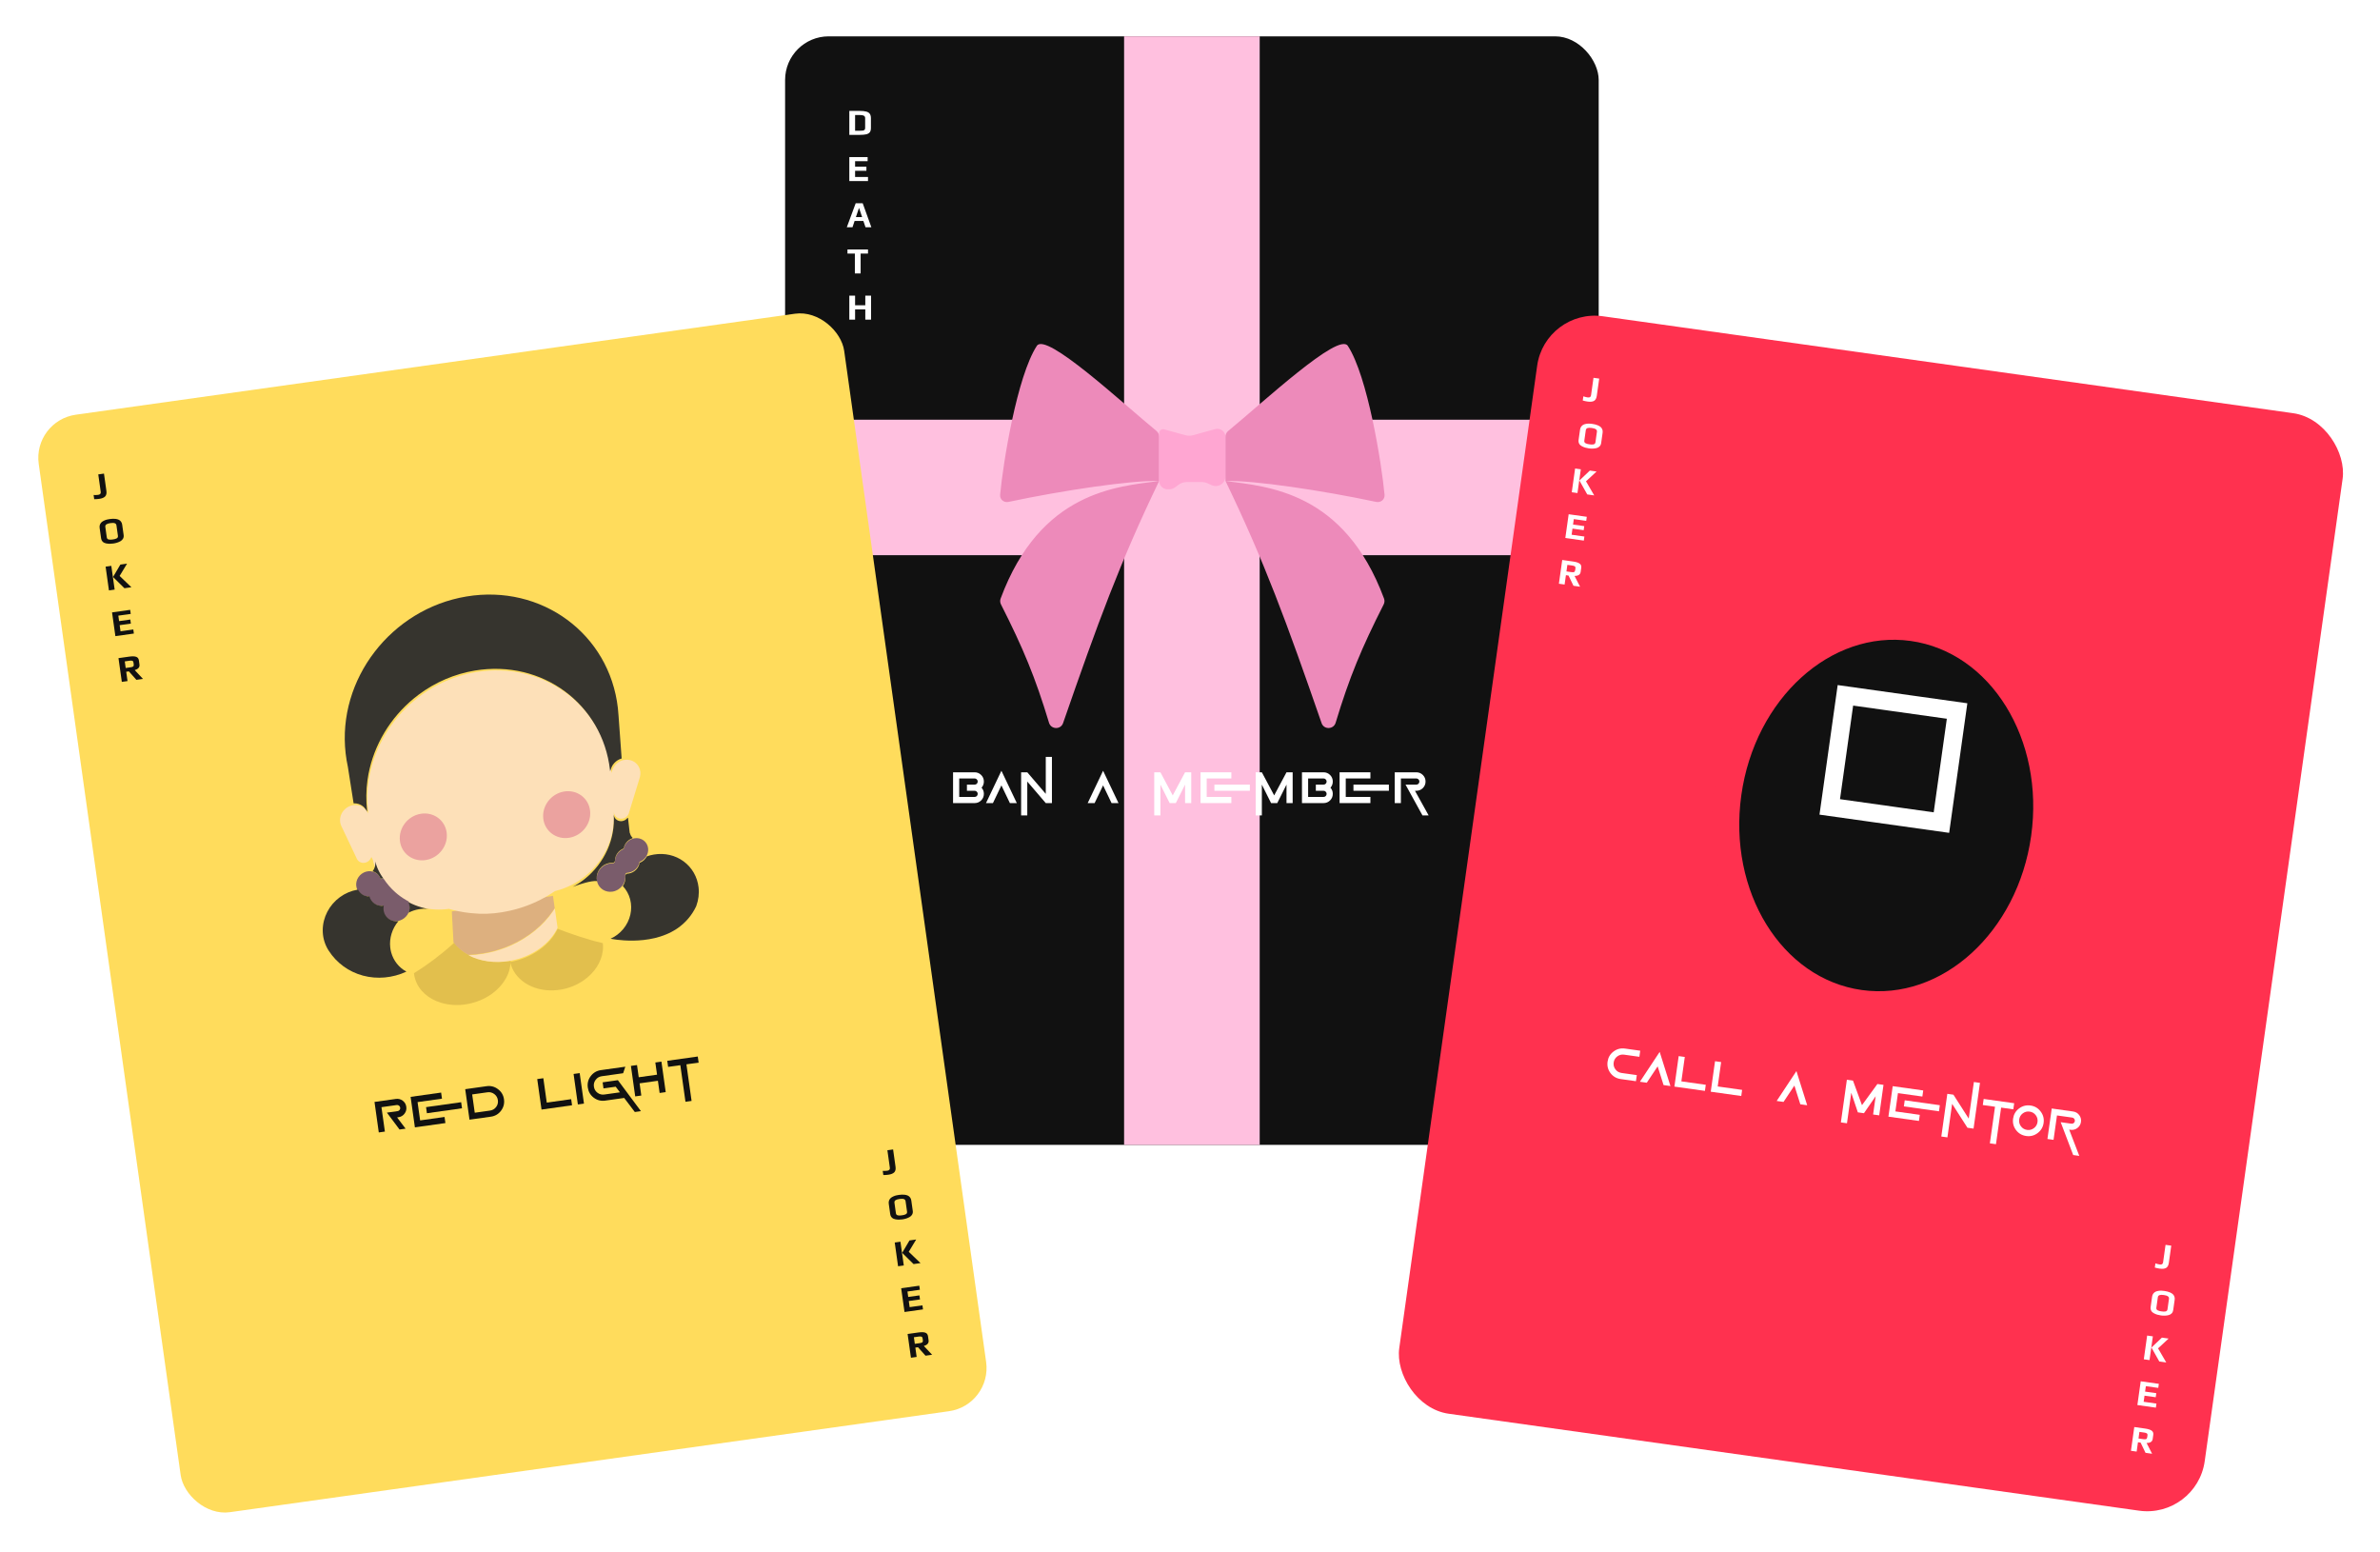 <svg width="655" height="427" viewBox="0 0 655 427" fill="none" xmlns="http://www.w3.org/2000/svg">
<g filter="url(#filter0_d_89_44)">
<rect x="212.066" y="4" width="223.912" height="305.037" rx="12" fill="#111111"/>
<path d="M229.742 24.515H232.551C233.324 24.515 233.935 24.576 234.383 24.698C234.831 24.814 235.16 25.017 235.37 25.308C235.581 25.6 235.686 26.003 235.686 26.518V29.203C235.686 29.704 235.587 30.094 235.391 30.372C235.194 30.643 234.871 30.836 234.424 30.952C233.976 31.06 233.355 31.114 232.561 31.114H229.742V24.515ZM232.49 29.986C232.924 29.986 233.25 29.969 233.467 29.935C233.691 29.894 233.85 29.82 233.945 29.711C234.047 29.603 234.098 29.433 234.098 29.203V26.488C234.098 26.176 233.972 25.959 233.721 25.837C233.477 25.708 233.084 25.644 232.541 25.644H231.33V29.986H232.49Z" fill="white"/>
<path d="M229.742 37.225H234.78V38.354H231.33V39.869H234.444V40.998H231.33V42.696H234.882V43.824H229.742V37.225Z" fill="white"/>
<path d="M231.492 49.935H233.426L235.808 56.534H234.2L233.609 54.795H231.197L230.617 56.534H229.05L231.492 49.935ZM233.263 53.738L232.429 51.257H232.388L231.553 53.738H233.263Z" fill="white"/>
<path d="M231.269 63.774H229.233V62.645H234.882V63.774H232.856V69.244H231.269V63.774Z" fill="white"/>
<path d="M229.742 75.355H231.33V77.999H234.139V75.355H235.726V81.954H234.139V79.127H231.33V81.954H229.742V75.355Z" fill="white"/>
<path d="M416.342 242.2C415.881 242.2 415.423 242.166 414.968 242.098V240.939C415.45 241.027 415.867 241.072 416.22 241.072C416.756 241.072 417.024 240.831 417.024 240.35V235.5H418.612V240.299C418.612 240.99 418.425 241.482 418.052 241.773C417.679 242.058 417.109 242.2 416.342 242.2Z" fill="white"/>
<path d="M418.469 254.91C418.103 254.91 417.764 254.886 417.452 254.839C417.146 254.791 416.827 254.71 416.495 254.595C416.135 254.473 415.854 254.276 415.65 254.005C415.447 253.727 415.345 253.392 415.345 252.998V250.111C415.345 249.785 415.416 249.494 415.559 249.236C415.708 248.979 415.898 248.775 416.129 248.626C416.332 248.497 416.583 248.389 416.882 248.301C417.18 248.213 417.458 248.159 417.716 248.138C417.954 248.118 418.205 248.108 418.469 248.108C418.782 248.108 419.053 248.121 419.284 248.148C419.514 248.169 419.772 248.216 420.057 248.291C420.383 248.386 420.651 248.501 420.861 248.636C421.072 248.772 421.248 248.962 421.39 249.206C421.54 249.457 421.614 249.758 421.614 250.111L421.614 252.998C421.614 253.365 421.516 253.68 421.319 253.944C421.129 254.208 420.865 254.408 420.525 254.544C419.915 254.788 419.229 254.91 418.469 254.91ZM418.49 253.781C418.714 253.781 418.9 253.775 419.05 253.761C419.206 253.741 419.365 253.707 419.528 253.659C419.691 253.612 419.813 253.534 419.894 253.426C419.983 253.31 420.027 253.168 420.027 252.998V250.101C420.027 249.789 419.901 249.569 419.65 249.44C419.399 249.304 419.009 249.236 418.48 249.236C417.95 249.236 417.56 249.301 417.309 249.43C417.058 249.558 416.933 249.782 416.933 250.101V252.998C416.933 253.168 416.977 253.31 417.065 253.426C417.153 253.534 417.282 253.612 417.452 253.659C417.614 253.707 417.771 253.741 417.92 253.761C418.076 253.775 418.266 253.781 418.49 253.781Z" fill="white"/>
<path d="M415.487 260.919H417.075V267.518H415.487V260.919ZM417.116 264.021L419.589 260.919H421.452L418.948 263.99L421.726 267.518H419.793L417.116 264.021Z" fill="white"/>
<path d="M415.487 273.629H420.525V274.758H417.075V276.273H420.189V277.401H417.075V279.1H420.627V280.228H415.487V273.629Z" fill="white"/>
<path d="M415.487 286.339H418.459C419.341 286.339 419.979 286.448 420.373 286.664C420.766 286.875 420.963 287.23 420.963 287.732V288.891C420.963 289.278 420.824 289.583 420.546 289.806C420.274 290.023 419.911 290.162 419.457 290.223L421.37 292.938H419.538L417.808 290.345H417.075V292.938H415.487V286.339ZM418.439 289.298C418.812 289.298 419.067 289.251 419.202 289.156C419.338 289.054 419.406 288.861 419.406 288.576V288.108C419.406 287.864 419.331 287.698 419.182 287.61C419.039 287.515 418.792 287.468 418.439 287.468H417.075V289.298H418.439Z" fill="white"/>
<rect x="305.363" y="4" width="37.319" height="305.037" fill="#FFC0DF"/>
<rect x="212.066" y="146.774" width="37.282" height="223.912" transform="rotate(-90 212.066 146.774)" fill="#FFC0DF"/>
<path d="M281.35 89.165C283.858 85.317 304.599 104.636 314.278 112.593C314.744 112.976 315.012 113.543 315.012 114.147V126.349C304.242 148.688 298.186 165.239 288.569 192.975C287.928 194.825 285.266 194.755 284.7 192.881C280.932 180.401 277.579 172.345 271.473 160.303C271.224 159.811 271.189 159.22 271.381 158.703C282.358 129.138 303.479 127.897 315.012 126.349C307.351 126.133 288.556 128.919 273.538 132.108C272.279 132.376 271.122 131.425 271.241 130.143C272.056 121.392 275.89 97.54 281.35 89.165Z" fill="#ED8ABA"/>
<path d="M322.219 113.755L316.39 112.143C315.697 111.951 315.012 112.472 315.012 113.192V126.31C315.012 126.526 315.042 126.74 315.101 126.948C315.386 127.948 316.3 128.637 317.339 128.637H317.739C318.375 128.637 318.993 128.425 319.495 128.033L320.204 127.481C320.906 126.933 321.772 126.635 322.663 126.635H326.696C327.268 126.635 327.834 126.758 328.354 126.995L329.466 127.502C330.243 127.856 331.143 127.82 331.889 127.404C332.741 126.929 333.27 126.03 333.27 125.055V114.243C333.27 113.577 332.974 112.945 332.463 112.517C331.896 112.044 331.133 111.879 330.422 112.076L324.351 113.755C323.654 113.948 322.917 113.948 322.219 113.755Z" fill="#FFA6D2"/>
<path d="M366.932 89.165C364.423 85.317 343.683 104.636 334.004 112.593C333.537 112.976 333.27 113.543 333.27 114.147V126.349C344.04 148.688 350.096 165.239 359.712 192.975C360.354 194.825 363.015 194.755 363.581 192.881C367.349 180.401 370.703 172.345 376.808 160.303C377.058 159.811 377.093 159.22 376.901 158.703C365.923 129.138 344.803 127.897 333.27 126.349C340.931 126.133 359.726 128.919 374.744 132.108C376.003 132.376 377.16 131.425 377.041 130.143C376.225 121.392 372.392 97.54 366.932 89.165Z" fill="#ED8ABA"/>
<path d="M264.228 214.985H258.291V206.511H264.228C264.935 206.511 265.535 206.758 266.03 207.253C266.525 207.747 266.772 208.347 266.772 209.053C266.772 209.706 266.56 210.271 266.136 210.748C266.56 211.225 266.772 211.789 266.772 212.443C266.772 213.149 266.525 213.749 266.03 214.243C265.535 214.737 264.935 214.985 264.228 214.985ZM259.987 213.29H264.228C264.466 213.29 264.665 213.21 264.824 213.052C264.992 212.884 265.076 212.681 265.076 212.443C265.076 212.204 264.992 212.006 264.824 211.847C264.665 211.679 264.466 211.595 264.228 211.595H262.107V209.901H264.228C264.466 209.901 264.665 209.821 264.824 209.662C264.992 209.495 265.076 209.292 265.076 209.053C265.076 208.815 264.992 208.616 264.824 208.457C264.665 208.29 264.466 208.206 264.228 208.206H259.987V213.29Z" fill="white"/>
<path d="M267.358 214.985L271.599 206.088L275.839 214.985H273.931L271.599 210.112L269.266 214.985H267.358Z" fill="white"/>
<path d="M278.718 209.053V218.374H277.022V206.511H278.718L283.807 212.443V202.275H285.503V214.985H283.807L278.718 209.053Z" fill="white"/>
<path d="M295.342 214.985L299.582 206.088L303.823 214.985H301.915L299.582 210.112L297.25 214.985H295.342Z" fill="white"/>
<path d="M315.358 209.901V218.374H313.662V206.511H315.358L318.751 212.866L322.143 206.511H323.84V214.985H322.143V209.901L319.599 214.985H317.903L315.358 209.901Z" fill="white"/>
<path d="M339.97 211.595H330.217V209.901H339.97V211.595ZM334.882 206.511V208.206H328.096V213.29H334.882V214.985H326.4V206.511H334.882Z" fill="white"/>
<path d="M343.273 209.901V218.374H341.577V206.511H343.273L346.666 212.866L350.058 206.511H351.754V214.985H350.058V209.901L347.514 214.985H345.817L343.273 209.901Z" fill="white"/>
<path d="M360.252 214.985H354.315V206.511H360.252C360.959 206.511 361.559 206.758 362.054 207.253C362.549 207.747 362.796 208.347 362.796 209.053C362.796 209.706 362.584 210.271 362.16 210.748C362.584 211.225 362.796 211.789 362.796 212.443C362.796 213.149 362.549 213.749 362.054 214.243C361.559 214.737 360.959 214.985 360.252 214.985ZM356.011 213.29H360.252C360.49 213.29 360.689 213.21 360.848 213.052C361.016 212.884 361.1 212.681 361.1 212.443C361.1 212.204 361.016 212.006 360.848 211.847C360.689 211.679 360.49 211.595 360.252 211.595H358.132V209.901H360.252C360.49 209.901 360.689 209.821 360.848 209.662C361.016 209.495 361.1 209.292 361.1 209.053C361.1 208.815 361.016 208.616 360.848 208.457C360.689 208.29 360.49 208.206 360.252 208.206H356.011V213.29Z" fill="white"/>
<path d="M378.238 211.595H368.484V209.901H378.238V211.595ZM373.149 206.511V208.206H366.364V213.29H373.149V214.985H364.668V206.511H373.149Z" fill="white"/>
<path d="M381.541 214.985H379.844V206.511H385.781C386.488 206.511 387.089 206.758 387.584 207.253C388.078 207.747 388.326 208.347 388.326 209.053C388.326 209.759 388.078 210.36 387.584 210.854C387.089 211.348 386.488 211.595 385.781 211.595H385.41L389.174 218.374H387.478L382.813 209.901H385.781C386.02 209.901 386.219 209.821 386.378 209.662C386.546 209.495 386.629 209.292 386.629 209.053C386.629 208.815 386.546 208.616 386.378 208.457C386.219 208.29 386.02 208.206 385.781 208.206H381.541V214.985Z" fill="white"/>
<rect width="223.908" height="305.043" rx="16" transform="matrix(0.99 0.139 -0.139 0.99 421.267 78.799)" fill="#FF314F"/>
<path d="M432.938 104.498C432.481 104.434 432.032 104.337 431.592 104.207L431.753 103.059C432.218 103.213 432.625 103.315 432.974 103.364C433.505 103.438 433.804 103.237 433.871 102.761L434.547 97.958L436.119 98.178L435.45 102.931C435.354 103.616 435.101 104.076 434.691 104.313C434.281 104.543 433.697 104.605 432.938 104.498Z" fill="white"/>
<path d="M433.274 117.38C432.911 117.329 432.578 117.259 432.276 117.168C431.98 117.079 431.676 116.954 431.362 116.794C431.023 116.623 430.772 116.389 430.608 116.092C430.445 115.789 430.391 115.442 430.446 115.053L430.848 112.193C430.894 111.871 431.005 111.592 431.182 111.357C431.365 111.123 431.582 110.948 431.831 110.832C432.051 110.733 432.314 110.66 432.622 110.615C432.93 110.569 433.213 110.554 433.471 110.57C433.709 110.583 433.959 110.607 434.221 110.644C434.531 110.688 434.797 110.739 435.022 110.798C435.248 110.85 435.496 110.933 435.768 111.046C436.078 111.185 436.327 111.337 436.516 111.5C436.706 111.664 436.854 111.876 436.961 112.138C437.074 112.407 437.106 112.716 437.057 113.065L436.654 115.925C436.603 116.287 436.462 116.586 436.23 116.82C436.006 117.055 435.716 117.217 435.361 117.304C434.722 117.46 434.026 117.486 433.274 117.38ZM433.451 116.265C433.673 116.297 433.859 116.316 434.008 116.323C434.166 116.325 434.328 116.313 434.496 116.289C434.664 116.265 434.796 116.204 434.892 116.108C434.995 116.007 435.059 115.872 435.082 115.704L435.486 112.834C435.529 112.525 435.436 112.29 435.205 112.127C434.975 111.958 434.598 111.837 434.074 111.763C433.55 111.69 433.155 111.699 432.888 111.792C432.622 111.884 432.466 112.089 432.422 112.404L432.018 115.274C431.995 115.441 432.018 115.589 432.09 115.715C432.162 115.835 432.279 115.93 432.44 116C432.595 116.07 432.745 116.125 432.89 116.166C433.042 116.201 433.229 116.234 433.451 116.265Z" fill="white"/>
<path d="M429.484 122.916L431.056 123.137L430.137 129.672L428.564 129.451L429.484 122.916ZM430.664 126.214L433.545 123.487L435.39 123.746L432.483 126.438L434.743 130.319L432.828 130.05L430.664 126.214Z" fill="white"/>
<path d="M427.713 135.503L432.702 136.203L432.545 137.321L429.128 136.841L428.917 138.341L432.001 138.774L431.844 139.892L428.76 139.459L428.523 141.141L432.041 141.634L431.884 142.752L426.794 142.037L427.713 135.503Z" fill="white"/>
<path d="M425.942 148.089L428.885 148.502C429.759 148.625 430.375 148.821 430.735 149.09C431.095 149.353 431.241 149.733 431.171 150.23L431.009 151.377C430.955 151.76 430.775 152.043 430.469 152.226C430.17 152.403 429.791 152.49 429.332 152.487L430.849 155.442L429.034 155.187L427.682 152.379L426.957 152.277L426.595 154.844L425.023 154.624L425.942 148.089ZM428.453 151.429C428.823 151.481 429.081 151.47 429.229 151.394C429.377 151.313 429.471 151.131 429.511 150.849L429.576 150.386C429.61 150.144 429.56 149.969 429.424 149.861C429.296 149.747 429.057 149.666 428.708 149.617L427.357 149.427L427.103 151.24L428.453 151.429Z" fill="white"/>
<path d="M590.371 343.083C589.914 343.019 589.466 342.921 589.025 342.791L589.186 341.643C589.651 341.797 590.058 341.899 590.408 341.948C590.938 342.023 591.237 341.822 591.304 341.345L591.98 336.542L593.552 336.763L592.884 341.516C592.787 342.2 592.534 342.661 592.124 342.898C591.715 343.128 591.131 343.189 590.371 343.083Z" fill="white"/>
<path d="M590.707 355.965C590.344 355.914 590.012 355.843 589.709 355.753C589.413 355.663 589.109 355.538 588.796 355.378C588.457 355.207 588.205 354.973 588.041 354.677C587.879 354.373 587.824 354.027 587.879 353.637L588.282 350.778C588.327 350.456 588.438 350.177 588.615 349.942C588.799 349.707 589.015 349.532 589.264 349.417C589.484 349.317 589.748 349.245 590.056 349.199C590.363 349.153 590.647 349.138 590.905 349.154C591.143 349.167 591.393 349.192 591.655 349.229C591.964 349.272 592.231 349.323 592.455 349.382C592.681 349.434 592.93 349.517 593.202 349.631C593.511 349.77 593.76 349.921 593.95 350.085C594.139 350.248 594.287 350.461 594.394 350.722C594.507 350.991 594.539 351.3 594.49 351.65L594.088 354.509C594.037 354.872 593.895 355.17 593.664 355.404C593.439 355.64 593.149 355.801 592.794 355.888C592.155 356.045 591.46 356.07 590.707 355.965ZM590.885 354.85C591.106 354.881 591.292 354.9 591.442 354.908C591.599 354.909 591.762 354.898 591.93 354.873C592.097 354.849 592.229 354.789 592.325 354.693C592.428 354.591 592.492 354.456 592.515 354.288L592.919 351.419C592.963 351.11 592.869 350.874 592.638 350.712C592.409 350.543 592.032 350.421 591.508 350.348C590.984 350.274 590.588 350.284 590.322 350.376C590.055 350.469 589.9 350.673 589.855 350.988L589.452 353.858C589.428 354.026 589.452 354.173 589.523 354.299C589.595 354.419 589.712 354.514 589.873 354.585C590.028 354.654 590.178 354.71 590.323 354.751C590.476 354.786 590.663 354.819 590.885 354.85Z" fill="white"/>
<path d="M586.917 361.501L588.489 361.722L587.57 368.256L585.998 368.036L586.917 361.501ZM588.097 364.798L590.979 362.071L592.823 362.33L589.916 365.023L592.176 368.903L590.261 368.634L588.097 364.798Z" fill="white"/>
<path d="M585.146 374.087L590.135 374.788L589.978 375.905L586.561 375.426L586.35 376.926L589.434 377.359L589.277 378.476L586.193 378.043L585.957 379.725L589.474 380.219L589.317 381.337L584.227 380.622L585.146 374.087Z" fill="white"/>
<path d="M583.376 386.673L586.319 387.087C587.192 387.209 587.809 387.405 588.168 387.675C588.529 387.938 588.674 388.317 588.604 388.814L588.443 389.962C588.389 390.345 588.208 390.627 587.902 390.81C587.603 390.987 587.224 391.074 586.765 391.072L588.282 394.026L586.468 393.771L585.116 390.963L584.39 390.861L584.029 393.429L582.456 393.208L583.376 386.673ZM585.886 390.014C586.256 390.066 586.514 390.054 586.662 389.979C586.811 389.897 586.905 389.715 586.944 389.433L587.01 388.97C587.044 388.728 586.993 388.554 586.857 388.446C586.729 388.332 586.491 388.25 586.141 388.201L584.791 388.012L584.536 389.824L585.886 390.014Z" fill="white"/>
<ellipse rx="47.666" ry="56.984" transform="matrix(0.99 0.139 -0.139 0.99 514.803 218.782)" fill="#FF314F"/>
<ellipse rx="40.286" ry="48.51" transform="matrix(0.99 0.139 -0.139 0.99 515.113 218.398)" fill="#111111"/>
<rect x="2.127" y="2.823" width="31.046" height="31.012" transform="matrix(0.99 0.139 -0.139 0.99 502.161 182.241)" stroke="white" stroke-width="5"/>
<path d="M442.266 289.243L446.465 289.833L446.229 291.511L442.03 290.921C440.866 290.758 439.93 290.212 439.222 289.284C438.524 288.348 438.257 287.299 438.42 286.136C438.584 284.974 439.13 284.043 440.058 283.345C440.996 282.639 442.046 282.367 443.21 282.531L447.409 283.12L447.173 284.798L442.974 284.209C442.274 284.111 441.645 284.272 441.086 284.692C440.527 285.113 440.198 285.673 440.1 286.372C440.002 287.071 440.163 287.7 440.584 288.258C441.005 288.817 441.566 289.145 442.266 289.243Z" fill="white"/>
<path d="M447.321 291.664L452.76 283.444L455.72 292.844L453.83 292.578L452.199 287.429L449.211 291.93L447.321 291.664Z" fill="white"/>
<path d="M458.728 291.555L465.447 292.498L465.211 294.176L456.812 292.997L457.992 284.606L459.672 284.842L458.728 291.555Z" fill="white"/>
<path d="M468.73 292.959L475.449 293.902L475.213 295.581L466.814 294.401L467.995 286.011L469.675 286.246L468.73 292.959Z" fill="white"/>
<path d="M484.956 296.949L490.395 288.728L493.355 298.128L491.465 297.862L489.834 292.713L486.846 297.214L484.956 296.949Z" fill="white"/>
<path d="M505.486 294.697L504.306 303.088L502.626 302.852L504.278 291.105L505.958 291.341L508.433 298.106L512.677 292.284L514.357 292.52L513.177 300.911L511.497 300.675L512.205 295.64L508.977 300.321L507.298 300.085L505.486 294.697Z" fill="white"/>
<path d="M529.623 299.797L519.964 298.441L520.2 296.763L529.859 298.119L529.623 299.797ZM525.292 294.055L525.056 295.733L518.336 294.79L517.628 299.824L524.347 300.768L524.111 302.446L515.712 301.267L516.893 292.876L525.292 294.055Z" fill="white"/>
<path d="M533.247 297.739L531.949 306.969L530.269 306.733L531.922 294.986L533.601 295.222L537.815 301.803L539.231 291.734L540.911 291.97L539.14 304.556L537.46 304.32L533.247 297.739Z" fill="white"/>
<path d="M546.728 298.776L545.311 308.845L543.631 308.609L545.048 298.54L541.688 298.069L541.924 296.391L550.323 297.57L550.087 299.248L546.728 298.776Z" fill="white"/>
<path d="M553.634 306.591C552.47 306.428 551.534 305.882 550.826 304.954C550.128 304.018 549.861 302.969 550.024 301.806C550.188 300.644 550.734 299.713 551.662 299.014C552.6 298.308 553.651 298.037 554.814 298.2C555.978 298.364 556.909 298.913 557.607 299.849C558.315 300.777 558.587 301.823 558.423 302.985C558.26 304.148 557.709 305.082 556.771 305.788C555.843 306.487 554.797 306.754 553.634 306.591ZM553.87 304.913C554.57 305.011 555.199 304.85 555.758 304.429C556.317 304.009 556.645 303.449 556.744 302.749C556.842 302.05 556.681 301.421 556.26 300.863C555.838 300.305 555.278 299.977 554.578 299.878C553.878 299.78 553.249 299.941 552.69 300.362C552.131 300.783 551.803 301.343 551.704 302.042C551.606 302.741 551.767 303.37 552.188 303.928C552.609 304.486 553.17 304.815 553.87 304.913Z" fill="white"/>
<path d="M561.156 307.647L559.476 307.411L560.657 299.021L566.536 299.846C567.236 299.944 567.796 300.273 568.217 300.831C568.639 301.389 568.8 302.018 568.702 302.717C568.603 303.416 568.275 303.976 567.716 304.397C567.157 304.818 566.528 304.979 565.828 304.881L565.46 304.829L568.243 312.065L566.563 311.829L563.124 302.79L566.064 303.202C566.3 303.236 566.508 303.185 566.688 303.049C566.877 302.907 566.989 302.717 567.022 302.481C567.055 302.245 566.999 302.037 566.855 301.856C566.721 301.668 566.536 301.557 566.3 301.524L562.1 300.935L561.156 307.647Z" fill="white"/>
<rect width="223.908" height="305.043" rx="12" transform="matrix(0.99 -0.139 0.139 0.99 4.99 109.78)" fill="#FFDC5C"/>
<path d="M161.9 253.512C161.929 253.769 161.948 254.027 161.955 254.278C161.962 254.475 161.961 254.672 161.954 254.868L161.948 255.003C161.944 255.075 161.94 255.147 161.934 255.22C161.925 255.359 161.911 255.497 161.895 255.635C161.523 258.763 159.582 261.686 156.688 263.718C154.763 265.059 152.572 265.947 150.292 266.312C145.059 267.185 140.262 265.33 137.841 261.928C137.835 261.918 137.829 261.908 137.822 261.898C137.142 260.945 136.662 259.861 136.406 258.704C142.458 257.619 147.369 253.988 149.473 249.572C149.473 249.572 153.894 251.321 158.447 252.626C159.612 252.966 160.787 253.273 161.9 253.512Z" fill="#E2BF4D"/>
<path d="M136.521 258.391C136.526 259.597 136.293 260.805 135.834 261.948C135.765 262.114 135.695 262.277 135.622 262.441C133.841 266.314 129.619 269.456 124.418 270.323C122.042 270.732 119.634 270.598 117.379 269.93C113.911 268.879 111.249 266.556 110.278 263.478L110.277 263.468C110.242 263.364 110.209 263.257 110.181 263.15C110.068 262.732 109.986 262.305 109.938 261.872L109.927 261.78C110.91 261.179 111.854 260.56 112.745 259.949C114.722 258.595 116.454 257.262 117.81 256.156C119.818 254.521 121.018 253.377 121.018 253.377C122.105 254.824 123.506 256.006 125.126 256.841C128.197 258.467 132.161 259.117 136.358 258.417L136.521 258.391Z" fill="#E2BF4D"/>
<path d="M149.448 249.299C147.354 253.692 142.447 257.307 136.406 258.38C136.37 258.387 136.339 258.392 136.303 258.398L136.14 258.425C131.951 259.122 127.994 258.475 124.93 256.857C126.28 256.814 127.631 256.681 128.973 256.46C131.171 256.098 133.335 255.496 135.425 254.666C135.778 254.528 136.124 254.377 136.465 254.23C141.432 252.046 145.539 248.663 148.245 244.669C148.395 244.439 148.545 244.208 148.695 243.975L148.782 244.602L149.448 249.299Z" fill="#FDE0B8"/>
<path d="M148.659 243.873C148.509 244.106 148.36 244.336 148.21 244.565C145.505 248.554 141.399 251.925 136.435 254.113C136.1 254.265 135.748 254.41 135.396 254.548C133.306 255.378 131.142 255.98 128.944 256.343C127.604 256.567 126.256 256.703 124.908 256.749C123.292 255.92 121.894 254.746 120.81 253.308L120.584 249.194L120.346 244.79L148.186 240.509L148.659 243.873Z" fill="#DDB07F"/>
<path d="M167.84 203.1C167.703 203.122 167.564 203.146 167.427 203.188C167.254 203.236 167.083 203.295 166.916 203.366C166.842 203.397 166.766 203.431 166.696 203.467C166.077 203.769 165.539 204.22 165.131 204.776C165.077 204.843 165.026 204.913 164.978 204.985C164.791 205.272 164.64 205.579 164.528 205.9L164.531 205.919C164.445 206.176 164.353 206.427 164.263 206.678C164.251 206.57 164.239 206.462 164.226 206.354C162.145 188.129 145.48 175.857 127.002 178.942C125.017 179.273 123.055 179.776 121.14 180.445C117.701 181.65 114.448 183.385 111.507 185.586C111.063 185.919 110.627 186.257 110.208 186.612C103.705 191.956 99.258 199.371 97.702 207.464C97.599 208.006 97.506 208.545 97.431 209.099C97.383 209.43 97.343 209.763 97.307 210.099C97.275 210.375 97.248 210.656 97.225 210.937C97.208 211.097 97.197 211.258 97.187 211.42C97.192 211.465 97.182 211.516 97.177 211.565C97.172 211.615 97.174 211.653 97.169 211.699C97.159 211.816 97.154 211.938 97.147 212.052C97.143 212.109 97.141 212.163 97.14 212.219C97.132 212.324 97.128 212.427 97.126 212.534C97.113 212.838 97.109 213.145 97.107 213.451C97.111 213.482 97.114 213.514 97.106 213.547C97.097 213.58 97.103 213.616 97.103 213.65C97.105 213.776 97.104 213.902 97.104 214.028C97.108 214.202 97.11 214.36 97.111 214.524C97.115 214.637 97.117 214.747 97.124 214.857C97.134 215.205 97.152 215.563 97.176 215.919C97.18 215.95 97.184 215.984 97.188 216.017C97.191 216.049 97.2 216.125 97.206 216.178C97.206 216.199 97.209 216.22 97.213 216.241C97.223 216.33 97.225 216.424 97.235 216.513C97.263 216.844 97.295 217.177 97.334 217.513C97.346 217.618 97.358 217.726 97.37 217.83L97.371 217.839C97.237 217.648 97.108 217.46 96.983 217.264C96.982 217.254 96.972 217.247 96.967 217.237C96.963 217.228 96.931 217.182 96.912 217.156C96.893 217.129 96.899 217.134 96.892 217.121C96.792 216.976 96.682 216.838 96.563 216.708C96.525 216.665 96.481 216.623 96.441 216.583C96.401 216.543 96.329 216.472 96.269 216.423C96.145 216.314 96.012 216.215 95.871 216.128L95.749 216.053C95.732 216.04 95.714 216.029 95.695 216.02C95.621 215.976 95.544 215.938 95.469 215.902C95.394 215.865 95.32 215.833 95.243 215.8C95.167 215.767 95.073 215.732 94.981 215.702L94.741 215.636C94.729 215.631 94.716 215.628 94.703 215.626C94.606 215.602 94.509 215.584 94.408 215.569C94.307 215.555 94.206 215.54 94.103 215.533C94.044 215.526 93.984 215.522 93.924 215.522C93.816 215.52 93.708 215.52 93.601 215.526C93.037 215.551 92.478 215.695 91.962 215.948C91.446 216.202 90.984 216.558 90.606 216.995C90.228 217.431 89.944 217.937 89.772 218.48C89.6 219.022 89.544 219.589 89.608 220.141C89.645 220.48 89.729 220.811 89.858 221.123L90.047 221.528L90.061 221.55L93.595 229.009L94.152 230.185L94.173 230.23L94.23 230.35L94.241 230.374L94.264 230.42C94.463 230.779 94.769 231.065 95.143 231.241C95.516 231.418 95.941 231.477 96.361 231.41C96.782 231.344 97.18 231.156 97.506 230.87C97.831 230.584 98.069 230.212 98.188 229.803C98.374 230.06 98.519 230.345 98.619 230.649C98.623 230.662 98.624 230.674 98.624 230.687C98.622 230.673 98.62 230.658 98.619 230.646C98.684 230.832 98.731 231.026 98.757 231.224C98.78 231.316 98.807 231.406 98.831 231.496C98.833 231.515 98.835 231.53 98.846 231.548C98.855 231.574 98.863 231.6 98.869 231.627C98.875 231.682 98.9 231.732 98.92 231.794C98.939 231.855 98.969 231.96 98.993 232.035C99.03 232.154 99.074 232.276 99.116 232.395C99.131 232.429 99.143 232.463 99.154 232.498C99.177 232.559 99.202 232.62 99.225 232.684C99.224 232.692 99.225 232.7 99.228 232.708C99.238 232.743 99.251 232.778 99.265 232.812C99.279 232.849 99.296 232.889 99.315 232.927C99.334 232.966 99.352 233.017 99.369 233.063L99.464 233.283C99.503 233.376 99.547 233.47 99.589 233.559C99.598 233.575 99.606 233.591 99.612 233.608C99.663 233.714 99.714 233.819 99.769 233.931C99.825 234.042 99.892 234.169 99.957 234.287C100.024 234.405 100.09 234.52 100.158 234.634C100.171 234.658 100.186 234.68 100.2 234.704L100.28 234.834C100.391 235.018 100.499 235.201 100.629 235.376C100.645 235.4 100.66 235.418 100.673 235.439C100.72 235.506 100.766 235.574 100.816 235.639C100.866 235.704 100.94 235.812 101.007 235.898C101.896 237.252 102.96 238.48 104.172 239.552C104.39 239.749 104.611 239.936 104.835 240.114C105.758 240.855 106.751 241.507 107.803 242.063C108.033 242.184 108.263 242.301 108.498 242.413C108.525 242.425 108.549 242.44 108.577 242.451C108.699 242.509 108.82 242.562 108.95 242.619C109.137 242.703 109.34 242.786 109.537 242.87L109.86 243L109.948 243.03C110.071 243.082 110.198 243.125 110.318 243.171C110.439 243.217 110.543 243.251 110.656 243.289C110.663 243.295 110.671 243.298 110.68 243.299C110.732 243.317 110.787 243.332 110.836 243.35C110.987 243.4 111.136 243.445 111.288 243.491C111.41 243.523 111.537 243.56 111.654 243.596C111.898 243.662 112.144 243.724 112.392 243.782C112.641 243.838 112.89 243.893 113.142 243.941L113.521 244.007L113.453 243.999L113.52 244.011C113.544 244.007 113.569 244.019 113.595 244.021C113.69 244.04 113.787 244.054 113.879 244.066C115.131 244.254 116.405 244.318 117.684 244.259C118.304 244.232 118.931 244.173 119.561 244.087L119.828 244.166C120.561 244.376 121.309 244.56 122.073 244.72C123.221 244.962 124.385 245.14 125.56 245.256L125.576 245.253C125.666 245.264 125.755 245.272 125.848 245.279C128.566 245.574 131.333 245.491 134.07 245.031C134.383 244.979 134.694 244.927 135.001 244.858L135.203 244.824C138.515 244.207 141.743 243.106 144.781 241.557C145.804 241.033 146.802 240.458 147.771 239.835C148.101 239.625 148.43 239.408 148.759 239.185L148.782 239.181C148.784 239.182 148.786 239.182 148.788 239.181C148.79 239.181 148.792 239.18 148.794 239.179C150.477 238.767 152.111 238.142 153.656 237.32L153.665 237.318C153.973 237.155 154.276 236.984 154.576 236.804C155.267 236.394 155.935 235.944 156.575 235.456L157.111 235.035C159.754 232.895 161.854 230.162 163.22 227.084C164.586 224.006 165.176 220.68 164.936 217.407C164.936 217.396 164.935 217.385 164.932 217.374L164.936 217.407C164.94 217.441 164.944 217.477 164.948 217.515C165 217.969 165.201 218.387 165.521 218.703C165.841 219.019 166.261 219.217 166.719 219.268C166.899 219.29 167.083 219.286 167.265 219.257C167.28 219.256 167.295 219.253 167.31 219.249C167.748 219.175 168.159 218.969 168.488 218.659C168.817 218.35 169.047 217.952 169.147 217.521C169.144 217.499 169.157 217.474 169.162 217.45L172.01 208.168L172.008 208.158L172.044 208.038L172.123 207.781C172.249 207.304 172.285 206.814 172.229 206.334C172.109 205.303 171.58 204.384 170.758 203.778C169.935 203.172 168.886 202.928 167.84 203.1ZM132.039 222.524C132.042 222.54 132.044 222.556 132.044 222.572C132.041 222.559 132.041 222.545 132.039 222.53L132.039 222.524Z" fill="#FDE0B8"/>
<path d="M108.759 243.155C108.857 244.022 108.64 244.914 108.147 245.67C107.654 246.426 106.916 246.999 106.065 247.285C105.87 247.351 105.67 247.401 105.468 247.434L105.43 247.441C104.845 247.531 104.255 247.484 103.707 247.303C103.16 247.123 102.67 246.813 102.278 246.401C101.886 245.988 101.602 245.484 101.451 244.928C101.299 244.373 101.283 243.783 101.405 243.206C100.522 243.333 99.639 243.146 98.915 242.678C98.191 242.21 97.673 241.491 97.453 240.65C96.605 240.687 95.79 240.414 95.162 239.883C94.533 239.352 94.135 238.599 94.043 237.767C93.948 236.927 94.169 236.065 94.664 235.344C95.16 234.623 95.895 234.095 96.729 233.858C97.563 233.622 98.439 233.696 99.189 234.064C99.939 234.433 100.511 235.071 100.796 235.857C101.067 235.822 101.34 235.817 101.609 235.84C102.501 237.202 103.568 238.437 104.785 239.516C105.005 239.713 105.226 239.901 105.449 240.08C106.375 240.824 107.372 241.478 108.427 242.036C108.598 242.386 108.71 242.763 108.759 243.155Z" fill="#7A5C6B"/>
<path d="M99.28 231.046C99.303 231.14 99.326 231.214 99.351 231.31C99.353 231.331 99.355 231.347 99.366 231.364C99.375 231.39 99.383 231.417 99.39 231.445C99.405 231.496 99.422 231.552 99.441 231.612C99.465 231.693 99.491 231.78 99.515 231.855C99.552 231.976 99.597 232.099 99.639 232.219C99.654 232.253 99.667 232.288 99.678 232.323C99.702 232.388 99.723 232.45 99.75 232.51C99.749 232.519 99.749 232.527 99.752 232.534C99.763 232.57 99.775 232.605 99.79 232.639C99.823 232.725 99.855 232.804 99.895 232.893L99.991 233.115C100.03 233.209 100.075 233.303 100.117 233.393C100.126 233.409 100.134 233.425 100.141 233.442C100.193 233.55 100.244 233.656 100.3 233.768C100.356 233.88 100.424 234.008 100.49 234.127C100.557 234.246 100.624 234.364 100.693 234.479C100.706 234.503 100.721 234.525 100.733 234.55C100.745 234.574 100.788 234.636 100.814 234.681C100.925 234.867 101.036 235.051 101.168 235.228C101.185 235.249 101.2 235.27 101.213 235.291C101.317 235.449 101.428 235.607 101.544 235.753C101.272 235.73 100.998 235.735 100.724 235.77C100.548 235.283 100.261 234.848 99.883 234.499C99.505 234.149 99.047 233.894 98.544 233.752C99.122 233.001 99.389 232.07 99.286 231.163L99.28 231.046Z" fill="#36342E"/>
<path d="M107.847 261.364C104.035 263.121 99.794 263.508 95.88 262.454C91.966 261.4 88.633 258.974 86.477 255.61C86.425 255.534 86.377 255.451 86.329 255.375C86.281 255.299 86.202 255.17 86.141 255.055C86.108 254.999 86.075 254.94 86.041 254.881C85.231 253.382 84.812 251.689 84.819 249.948C84.827 248.207 85.261 246.471 86.084 244.889C86.907 243.307 88.095 241.927 89.545 240.868C90.994 239.809 92.662 239.104 94.403 238.812L94.54 238.79C94.813 239.374 95.253 239.859 95.807 240.189C96.361 240.519 97.007 240.681 97.67 240.654C97.89 241.496 98.408 242.216 99.133 242.685C99.858 243.154 100.742 243.342 101.626 243.214C101.504 243.792 101.519 244.383 101.671 244.939C101.823 245.495 102.106 246 102.499 246.413C102.892 246.826 103.382 247.136 103.93 247.317C104.479 247.498 105.07 247.544 105.655 247.454C104.798 248.469 104.155 249.64 103.767 250.891C103.378 252.142 103.253 253.445 103.399 254.718C103.451 255.179 103.538 255.633 103.659 256.078C104.286 258.35 105.786 260.244 107.847 261.364Z" fill="#36342E"/>
<path d="M114.086 244.138L114.017 244.131C112.131 243.891 110.184 244.243 108.445 245.138C108.682 244.559 108.769 243.938 108.699 243.334C108.654 242.948 108.548 242.575 108.384 242.228C108.384 242.228 108.384 242.228 108.384 242.228C109.487 242.809 110.649 243.281 111.855 243.639C111.977 243.671 112.101 243.707 112.22 243.741C112.466 243.808 112.711 243.869 112.956 243.928C113.202 243.984 113.45 244.038 113.701 244.086L114.086 244.138Z" fill="#36342E"/>
<path d="M174.371 227.433C174.46 228.208 174.273 229.003 173.841 229.684C173.41 230.365 172.762 230.888 172.009 231.164C171.885 231.894 171.529 232.577 170.992 233.111C170.456 233.645 169.769 234 169.035 234.123C168.903 234.147 168.769 234.16 168.636 234.164C168.555 234.167 168.476 234.188 168.402 234.224C168.329 234.26 168.264 234.312 168.211 234.374C168.158 234.437 168.118 234.51 168.096 234.587C168.073 234.665 168.067 234.746 168.078 234.824C168.163 235.557 168.034 236.31 167.707 236.996C167.379 237.681 166.866 238.27 166.227 238.692C165.736 239.024 165.182 239.245 164.607 239.339C163.646 239.499 162.68 239.305 161.891 238.795C161.102 238.285 160.545 237.494 160.325 236.572C160.292 236.427 160.266 236.28 160.248 236.132C160.24 236.06 160.232 235.986 160.223 235.912C160.206 235.606 160.226 235.296 160.283 234.991C160.436 234.155 160.853 233.376 161.473 232.769C162.092 232.162 162.88 231.758 163.722 231.618C164.03 231.564 164.343 231.549 164.651 231.573C165.148 231.469 165.24 231.124 165.256 230.989C165.255 230.987 165.254 230.986 165.254 230.984C165.254 230.982 165.254 230.98 165.255 230.978C165.255 230.963 165.253 230.947 165.25 230.932C165.26 230.221 165.496 229.519 165.923 228.925C166.35 228.331 166.948 227.877 167.63 227.625C167.756 226.889 168.118 226.2 168.662 225.664C168.87 225.459 169.102 225.281 169.353 225.132C169.399 225.102 169.442 225.077 169.487 225.05C169.532 225.023 169.596 224.997 169.655 224.971C169.787 224.906 169.923 224.849 170.061 224.802C170.241 224.743 170.424 224.698 170.609 224.667C171.505 224.517 172.405 224.724 173.11 225.243C173.815 225.762 174.269 226.55 174.371 227.433Z" fill="#7A5C6B"/>
<path d="M188.253 238.174C188.451 239.892 188.233 241.654 187.617 243.317C187.617 243.317 187.617 243.317 187.619 243.327C186.458 245.832 184.611 247.99 182.301 249.541L182.277 249.557C174.7 254.615 164.037 252.303 164.037 252.303C165.385 251.693 166.582 250.777 167.528 249.631C168.473 248.486 169.14 247.146 169.47 245.725C169.8 244.303 169.785 242.843 169.425 241.467C169.066 240.09 168.372 238.839 167.404 237.82C167.968 237.001 168.217 236.019 168.102 235.066C168.09 234.988 168.096 234.907 168.119 234.829C168.142 234.752 168.181 234.679 168.234 234.616C168.287 234.554 168.353 234.502 168.426 234.466C168.499 234.43 168.579 234.409 168.659 234.406C168.793 234.402 168.926 234.389 169.059 234.365C169.793 234.242 170.479 233.887 171.016 233.353C171.552 232.82 171.909 232.136 172.032 231.406C172.891 231.09 173.609 230.455 174.028 229.641C174.662 229.417 175.313 229.25 175.971 229.141C177.419 228.898 178.886 228.938 180.288 229.26C181.689 229.582 182.998 230.18 184.138 231.019C185.279 231.858 186.23 232.921 186.936 234.149C187.642 235.377 188.089 236.744 188.253 238.174Z" fill="#36342E"/>
<path d="M170.041 224.435L170.066 224.652C169.927 224.699 169.791 224.756 169.659 224.821C169.606 224.846 169.55 224.871 169.491 224.9C169.432 224.929 169.401 224.952 169.355 224.982C169.105 225.131 168.873 225.31 168.665 225.515C168.119 226.051 167.756 226.741 167.631 227.479C166.948 227.731 166.35 228.186 165.922 228.781C165.494 229.375 165.258 230.078 165.247 230.79C165.249 230.807 165.251 230.819 165.252 230.835C165.252 230.838 165.252 230.842 165.253 230.845C165.233 230.994 165.161 231.133 165.05 231.24C164.939 231.346 164.796 231.413 164.646 231.428C164.337 231.406 164.025 231.422 163.716 231.475C162.714 231.641 161.793 232.179 161.142 232.98C160.491 233.78 160.16 234.781 160.217 235.778C160.226 235.851 160.234 235.924 160.242 235.998C160.259 236.146 160.285 236.293 160.318 236.439C158.668 236.28 155.582 237.321 154.242 237.804C153.883 237.936 153.649 238.027 153.604 238.044C153.914 237.88 154.216 237.709 154.516 237.529C155.208 237.119 155.876 236.669 156.517 236.182C156.698 236.042 156.875 235.902 157.053 235.76C159.701 233.614 161.806 230.873 163.175 227.786C164.544 224.699 165.135 221.363 164.894 218.081C164.898 218.115 164.902 218.15 164.906 218.189C164.959 218.646 165.16 219.064 165.481 219.381C165.802 219.699 166.223 219.897 166.683 219.947C166.863 219.97 167.047 219.966 167.23 219.936C167.245 219.935 167.26 219.933 167.275 219.929C167.556 219.882 167.828 219.781 168.074 219.63C168.321 219.48 168.538 219.283 168.712 219.053L168.829 219.033L169.28 222.986L169.262 222.989C169.333 223.251 169.425 223.507 169.537 223.752C169.624 223.951 169.742 224.135 169.885 224.297C169.933 224.347 169.985 224.394 170.041 224.435Z" fill="#36342E"/>
<path d="M152.681 224.519C156.239 223.924 158.799 220.596 158.398 217.085C157.997 213.573 154.788 211.209 151.23 211.803C147.673 212.398 145.113 215.726 145.514 219.237C145.914 222.748 149.124 225.113 152.681 224.519Z" fill="#EBA29F"/>
<path d="M113.224 230.646C116.782 230.052 119.342 226.724 118.941 223.212C118.54 219.701 115.331 217.336 111.773 217.931C108.215 218.525 105.656 221.854 106.057 225.365C106.457 228.876 109.666 231.241 113.224 230.646Z" fill="#EBA29F"/>
<path d="M166.044 188.819C166.117 189.466 166.176 190.114 166.212 190.76L166.219 190.816L167.085 202.716C166.83 202.786 166.582 202.881 166.344 203C165.727 203.302 165.19 203.752 164.783 204.307C164.728 204.374 164.677 204.443 164.63 204.516C164.442 204.802 164.291 205.109 164.181 205.429L164.183 205.448C164.097 205.705 164.004 205.956 163.916 206.206C163.903 206.098 163.892 205.994 163.879 205.886C161.8 187.69 145.151 175.436 126.691 178.517C121.124 179.439 115.801 181.721 111.208 185.155C110.764 185.487 110.329 185.829 109.901 186.18C103.406 191.517 98.964 198.919 97.407 206.999C97.306 207.539 97.215 208.086 97.139 208.632C96.751 211.438 96.717 214.261 97.038 217.036C97.05 217.14 97.062 217.248 97.074 217.352C96.941 217.164 96.815 216.975 96.692 216.783C96.687 216.775 96.681 216.765 96.677 216.756C96.66 216.728 96.641 216.701 96.622 216.676C96.616 216.663 96.609 216.651 96.6 216.64C96.468 216.447 96.316 216.268 96.147 216.107C96.093 216.05 96.035 215.997 95.974 215.947C95.25 215.322 94.301 215.001 93.314 215.047L91.739 205.023L91.737 205.007C91.475 203.806 91.27 202.578 91.125 201.322C88.771 180.926 103.658 161.591 124.353 158.137C145.049 154.684 163.713 168.419 166.044 188.819Z" fill="#36342E"/>
<path d="M23.301 131.269C22.844 131.333 22.386 131.363 21.927 131.359L21.765 130.212C22.254 130.232 22.674 130.217 23.023 130.168C23.554 130.094 23.786 129.818 23.719 129.342L23.043 124.539L24.615 124.318L25.284 129.07C25.38 129.755 25.264 130.268 24.935 130.608C24.605 130.942 24.061 131.162 23.301 131.269Z" fill="#111111"/>
<path d="M27.179 143.559C26.817 143.61 26.477 143.634 26.162 143.63C25.852 143.626 25.525 143.59 25.18 143.522C24.807 143.451 24.501 143.295 24.261 143.055C24.021 142.808 23.873 142.49 23.819 142.101L23.416 139.241C23.371 138.919 23.401 138.621 23.506 138.346C23.618 138.07 23.778 137.842 23.985 137.662C24.169 137.506 24.402 137.364 24.686 137.235C24.969 137.106 25.237 137.014 25.49 136.958C25.722 136.905 25.969 136.86 26.231 136.823C26.54 136.78 26.811 136.755 27.043 136.75C27.274 136.738 27.536 136.749 27.829 136.783C28.165 136.832 28.446 136.909 28.673 137.014C28.901 137.119 29.102 137.282 29.277 137.504C29.46 137.732 29.576 138.02 29.625 138.369L30.027 141.229C30.078 141.591 30.025 141.917 29.867 142.206C29.715 142.494 29.481 142.729 29.164 142.911C28.593 143.237 27.932 143.453 27.179 143.559ZM27.042 142.439C27.264 142.407 27.448 142.375 27.594 142.341C27.745 142.299 27.898 142.243 28.053 142.173C28.208 142.104 28.318 142.01 28.383 141.891C28.455 141.764 28.479 141.617 28.455 141.45L28.051 138.58C28.008 138.271 27.852 138.07 27.586 137.978C27.319 137.878 26.923 137.866 26.399 137.939C25.875 138.013 25.497 138.131 25.266 138.293C25.036 138.456 24.943 138.695 24.987 139.01L25.391 141.88C25.415 142.048 25.478 142.183 25.581 142.284C25.684 142.38 25.823 142.439 25.997 142.462C26.165 142.487 26.324 142.498 26.475 142.498C26.631 142.489 26.82 142.47 27.042 142.439Z" fill="#111111"/>
<path d="M25.064 149.925L26.636 149.704L27.556 156.238L25.984 156.459L25.064 149.925ZM27.109 152.769L29.125 149.354L30.97 149.095L28.919 152.484L32.162 155.591L30.247 155.86L27.109 152.769Z" fill="#111111"/>
<path d="M26.835 162.511L31.824 161.81L31.982 162.928L28.565 163.407L28.776 164.908L31.86 164.474L32.017 165.592L28.933 166.025L29.17 167.707L32.688 167.213L32.845 168.33L27.755 169.045L26.835 162.511Z" fill="#111111"/>
<path d="M28.607 175.097L31.55 174.683C32.423 174.561 33.07 174.579 33.49 174.739C33.909 174.893 34.154 175.218 34.223 175.714L34.385 176.862C34.439 177.245 34.344 177.566 34.099 177.827C33.861 178.079 33.521 178.267 33.079 178.391L35.352 180.813L33.538 181.068L31.463 178.741L30.738 178.843L31.099 181.411L29.527 181.631L28.607 175.097ZM31.942 177.616C32.312 177.564 32.557 177.482 32.678 177.369C32.798 177.25 32.839 177.049 32.799 176.767L32.734 176.304C32.7 176.062 32.603 175.908 32.443 175.841C32.288 175.767 32.036 175.755 31.687 175.804L30.337 175.994L30.592 177.806L31.942 177.616Z" fill="#111111"/>
<path d="M240.477 317.243C240.02 317.307 239.562 317.337 239.102 317.333L238.94 316.185C239.43 316.205 239.849 316.191 240.199 316.142C240.729 316.067 240.961 315.792 240.894 315.315L240.218 310.512L241.79 310.291L242.459 315.044C242.556 315.729 242.439 316.241 242.11 316.582C241.781 316.916 241.236 317.136 240.477 317.243Z" fill="#111111"/>
<path d="M244.355 329.533C243.992 329.584 243.653 329.607 243.337 329.604C243.028 329.599 242.701 329.563 242.356 329.495C241.982 329.424 241.676 329.269 241.437 329.029C241.197 328.782 241.049 328.464 240.994 328.074L240.592 325.215C240.546 324.893 240.576 324.594 240.681 324.319C240.793 324.043 240.953 323.816 241.161 323.636C241.344 323.48 241.578 323.338 241.861 323.209C242.145 323.08 242.413 322.988 242.665 322.932C242.897 322.878 243.145 322.833 243.407 322.797C243.716 322.753 243.986 322.729 244.219 322.724C244.45 322.712 244.712 322.723 245.004 322.757C245.34 322.806 245.622 322.883 245.849 322.988C246.076 323.093 246.277 323.256 246.452 323.478C246.635 323.705 246.751 323.994 246.8 324.343L247.203 327.202C247.254 327.565 247.2 327.891 247.042 328.18C246.891 328.468 246.657 328.703 246.34 328.884C245.769 329.211 245.107 329.427 244.355 329.533ZM244.218 328.412C244.439 328.381 244.623 328.348 244.769 328.314C244.921 328.272 245.074 328.217 245.229 328.147C245.383 328.077 245.493 327.983 245.559 327.864C245.63 327.738 245.654 327.591 245.63 327.423L245.226 324.554C245.183 324.245 245.028 324.044 244.761 323.951C244.494 323.852 244.098 323.839 243.574 323.913C243.05 323.987 242.673 324.105 242.442 324.267C242.211 324.429 242.118 324.668 242.163 324.984L242.566 327.854C242.59 328.021 242.654 328.156 242.757 328.258C242.859 328.353 242.998 328.412 243.173 328.436C243.34 328.46 243.5 328.472 243.65 328.471C243.807 328.463 243.996 328.443 244.218 328.412Z" fill="#111111"/>
<path d="M242.239 335.898L243.812 335.677L244.731 342.212L243.159 342.433L242.239 335.898ZM244.284 338.743L246.301 335.328L248.145 335.069L246.094 338.458L249.337 341.565L247.422 341.834L244.284 338.743Z" fill="#111111"/>
<path d="M244.011 348.484L249 347.783L249.157 348.901L245.74 349.381L245.952 350.881L249.036 350.448L249.193 351.566L246.109 351.999L246.346 353.681L249.863 353.186L250.02 354.304L244.931 355.019L244.011 348.484Z" fill="#111111"/>
<path d="M245.782 361.07L248.725 360.657C249.599 360.534 250.246 360.553 250.666 360.713C251.085 360.866 251.329 361.191 251.399 361.688L251.56 362.836C251.614 363.219 251.519 363.54 251.275 363.8C251.036 364.053 250.696 364.241 250.254 364.365L252.528 366.787L250.713 367.042L248.639 364.715L247.913 364.817L248.274 367.384L246.702 367.605L245.782 361.07ZM249.118 363.59C249.487 363.538 249.733 363.456 249.854 363.343C249.974 363.223 250.014 363.022 249.974 362.74L249.909 362.277C249.875 362.036 249.778 361.882 249.618 361.815C249.464 361.741 249.212 361.728 248.863 361.777L247.512 361.967L247.767 363.78L249.118 363.59Z" fill="#111111"/>
<path d="M105.955 304.806L102.477 300.16L105.417 299.747C105.653 299.714 105.839 299.608 105.974 299.428C106.117 299.239 106.172 299.026 106.139 298.79C106.105 298.554 105.995 298.369 105.806 298.235C105.625 298.091 105.417 298.036 105.181 298.069L100.981 298.659L101.926 305.372L100.246 305.608L99.065 297.217L104.944 296.391C105.644 296.293 106.274 296.454 106.833 296.875C107.391 297.295 107.72 297.855 107.818 298.554C107.917 299.254 107.756 299.882 107.334 300.441C106.913 300.999 106.353 301.327 105.653 301.426L105.286 301.477L107.622 304.572L105.955 304.806Z" fill="#111111"/>
<path d="M123.149 298.968L113.49 300.325L113.254 298.646L122.913 297.29L123.149 298.968ZM117.401 294.641L117.637 296.319L110.918 297.263L111.627 302.298L118.346 301.354L118.582 303.032L110.183 304.212L109.002 295.821L117.401 294.641Z" fill="#111111"/>
<path d="M131.091 301.275L125.212 302.101L124.031 293.71L129.91 292.884C131.074 292.72 132.12 292.992 133.049 293.7C133.986 294.397 134.537 295.327 134.7 296.489C134.864 297.652 134.592 298.702 133.885 299.639C133.186 300.566 132.255 301.111 131.091 301.275ZM126.656 300.186L130.855 299.597C131.555 299.498 132.115 299.17 132.536 298.612C132.957 298.053 133.119 297.425 133.02 296.725C132.922 296.026 132.593 295.466 132.034 295.046C131.476 294.625 130.846 294.464 130.146 294.562L125.947 295.152L126.656 300.186Z" fill="#111111"/>
<path d="M146.477 297.402L153.196 296.458L153.432 298.136L145.033 299.316L143.852 290.925L145.532 290.689L146.477 297.402Z" fill="#111111"/>
<path d="M156.716 297.675L155.036 297.911L153.855 289.52L155.535 289.284L156.716 297.675Z" fill="#111111"/>
<path d="M161.377 288.463L168.096 287.52L167.493 289.316L161.613 290.142C160.913 290.24 160.353 290.568 159.932 291.127C159.511 291.685 159.35 292.314 159.448 293.013C159.546 293.712 159.875 294.272 160.434 294.693C160.993 295.113 161.622 295.274 162.322 295.176L166.613 294.573L165.445 293.026L162.086 293.498L161.85 291.82L166.049 291.23L172.388 299.752L170.708 299.988L167.781 296.12L162.558 296.854C161.395 297.018 160.344 296.751 159.408 296.053C158.478 295.346 157.932 294.411 157.768 293.249C157.605 292.086 157.872 291.041 158.572 290.114C159.278 289.177 160.214 288.627 161.377 288.463Z" fill="#111111"/>
<path d="M172.023 292.102L172.495 295.458L170.815 295.694L169.634 287.303L171.314 287.068L171.787 290.424L176.826 289.716L176.353 286.36L178.033 286.124L179.214 294.514L177.534 294.75L177.062 291.394L172.023 292.102Z" fill="#111111"/>
<path d="M184.912 286.869L186.33 296.937L184.65 297.173L183.233 287.105L179.873 287.576L179.637 285.898L188.036 284.718L188.272 286.397L184.912 286.869Z" fill="#111111"/>
</g>
<defs>
<filter id="filter0_d_89_44" x="0.543" y="0" width="654.386" height="426.297" filterUnits="userSpaceOnUse" color-interpolation-filters="sRGB">
<feFlood flood-opacity="0" result="BackgroundImageFix"/>
<feColorMatrix in="SourceAlpha" type="matrix" values="0 0 0 0 0 0 0 0 0 0 0 0 0 0 0 0 0 0 127 0" result="hardAlpha"/>
<feOffset dx="4" dy="6"/>
<feGaussianBlur stdDeviation="5"/>
<feComposite in2="hardAlpha" operator="out"/>
<feColorMatrix type="matrix" values="0 0 0 0 0 0 0 0 0 0 0 0 0 0 0 0 0 0 0.25 0"/>
<feBlend mode="normal" in2="BackgroundImageFix" result="effect1_dropShadow_89_44"/>
<feBlend mode="normal" in="SourceGraphic" in2="effect1_dropShadow_89_44" result="shape"/>
</filter>
</defs>
</svg>
